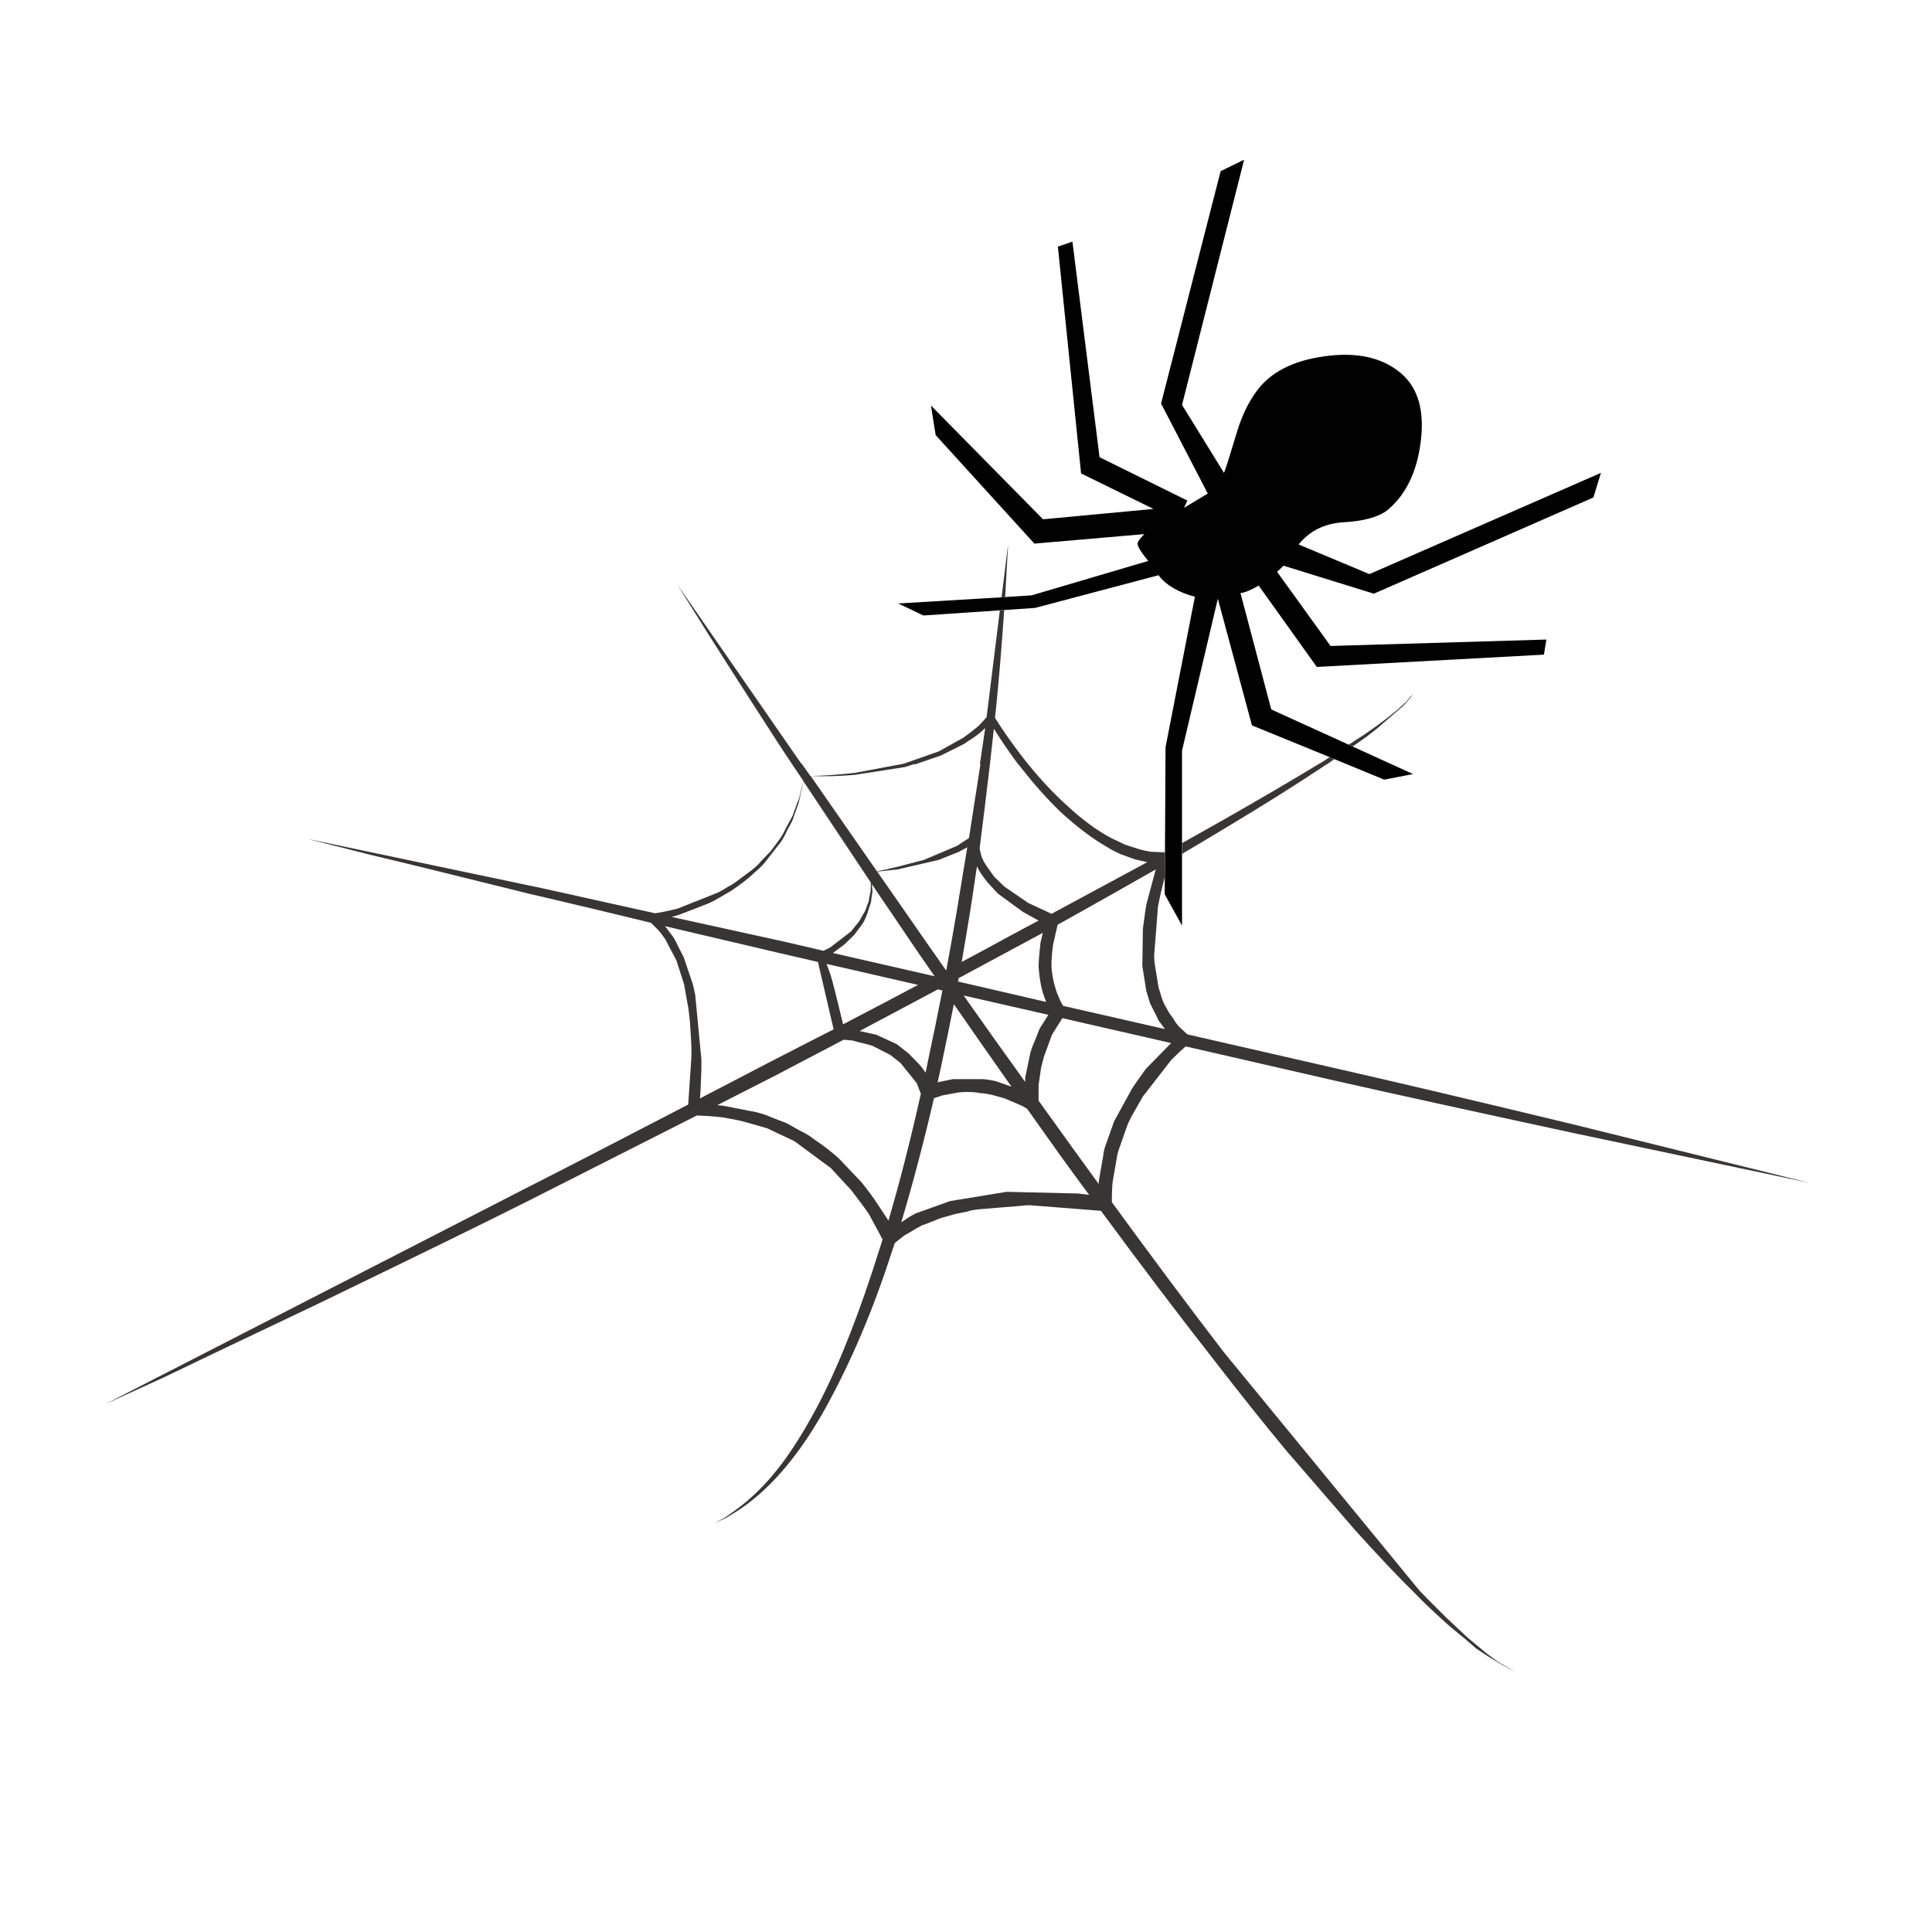 <?xml version="1.0" encoding="utf-8"?>
<!-- Generator: Adobe Illustrator 16.0.0, SVG Export Plug-In . SVG Version: 6.00 Build 0)  -->
<!DOCTYPE svg PUBLIC "-//W3C//DTD SVG 1.1//EN" "http://www.w3.org/Graphics/SVG/1.1/DTD/svg11.dtd">
<svg version="1.1" id="Layer_1" xmlns="http://www.w3.org/2000/svg" xmlns:xlink="http://www.w3.org/1999/xlink" x="0px" y="0px"
	 width="300px" height="300px" viewBox="0 0 300 300" enable-background="new 0 0 300 300" xml:space="preserve">
<g>
	<path fill-rule="evenodd" clip-rule="evenodd" fill="#010101" d="M209.425,115.634l0.608,0.283l9.379,4.276l-4.473,0.869
		l-7.751-3.191l-0.717-0.304l-12.069-4.929l-5.298-19.67l-5.559,23.579v14.372v1.671v11.138l-2.692-4.863l0.021-2.693l0.022-3.82
		l0.087-16.327l4.559-23.361c-2.604-0.695-4.487-1.81-5.644-3.344l-19.192,5.08l-4.776,0.326l-0.674,0.043l-11.875,0.803
		l-3.909-1.866l16.044-0.956l0.564-0.043l4.104-0.261l18.107-5.341c-1.13-1.39-1.68-2.287-1.651-2.692
		c-0.028-0.231,0.319-0.724,1.043-1.476l-17.065,1.476l-15.327-16.848l-0.74-4.602l17.412,17.673l17.152-1.607l-11.245-5.514
		L164.267,38.3l2.259-0.782l4.212,33.478l13.635,6.73l-0.521,1.128l3.69-2.214l-7.252-13.981l9.249-36.083l3.647-1.781l-9.64,38.081
		l6.514,10.551c0.202-0.435,0.825-2.388,1.866-5.862c0.812-2.807,1.896-5.109,3.258-6.903c2.141-2.895,5.644-4.675,10.507-5.341
		c4.98-0.695,8.917,0.173,11.812,2.605c2.721,2.287,3.75,5.905,3.083,10.855c-0.608,4.574-2.301,8.033-5.081,10.378
		c-1.39,1.129-3.762,1.78-7.121,1.954c-2.837,0.232-5.079,1.375-6.73,3.431l10.986,4.603l35.952-15.719l-1.171,3.821l-34.087,14.937
		l-14.025-4.342l-0.998,0.955l8.293,11.507l33.521-0.998l-0.391,2.344l-35.259,1.911l-9.03-12.635
		c-1.188,0.694-2.128,1.085-2.823,1.172l4.776,18.063L209.425,115.634z"/>
	<path fill-rule="evenodd" clip-rule="evenodd" fill="#383635" d="M156.082,92.708l-0.564,0.043l1.021-8.207l-0.391,6.991
		C156.122,91.925,156.101,92.316,156.082,92.708z M209.425,115.634l2.476-1.607c2.576-1.766,4.501-3.241,5.775-4.429
		c0.694-0.637,1.144-1.115,1.346-1.434h0.044l0.39-0.477l-0.346,0.521c-0.029,0.058-0.175,0.232-0.436,0.521l-0.564,0.651
		c-0.029,0.029-0.057,0.058-0.086,0.086c-0.059,0.059-0.116,0.117-0.175,0.174c-0.028,0-0.042,0.015-0.042,0.043l-4.126,3.561
		c-0.521,0.405-1.042,0.81-1.563,1.216c-0.677,0.479-1.371,0.964-2.084,1.455L209.425,115.634z M183.546,130.918
		c2.41-1.343,4.394-2.458,5.948-3.343c6.108-3.474,11.204-6.456,15.285-8.945c0.144-0.087,0.304-0.174,0.478-0.261l1.215-0.803
		l0.717,0.304c-0.052,0.039-0.104,0.075-0.151,0.109l-0.911,0.651h-0.044c-4.632,3.097-9.973,6.455-16.022,10.074
		c-2.154,1.301-4.325,2.597-6.514,3.886V130.918z M155.931,94.727c-0.378,5.54-0.798,10.598-1.26,15.176
		c-0.059,0.521-0.116,1.042-0.174,1.564c0.491,0.781,1.028,1.591,1.606,2.431c0.956,1.389,2.013,2.822,3.17,4.299
		c0.087,0.087,0.16,0.173,0.217,0.26c0.058,0.058,0.116,0.13,0.175,0.217c2.025,2.489,3.993,4.589,5.904,6.297
		c2.432,2.286,4.791,4.023,7.078,5.21l1.998,0.955l1.996,0.651c0.638,0.202,1.332,0.362,2.085,0.477l2.171,0.088l-0.022,3.82
		c-0.079,0.287-0.158,0.591-0.238,0.912c-0.202,0.724-0.478,1.939-0.824,3.646l-0.565,7.253c-0.058,0.404-0.029,1.026,0.087,1.866
		l0.565,3.475l0.521,1.693c0.115,0.405,0.361,0.927,0.738,1.563c0.261,0.492,0.419,0.768,0.478,0.826l0.477,0.65
		c0.406,0.694,0.753,1.174,1.043,1.434l1.217,1.129l22.969,5.254c9.177,2.084,21.624,5.022,37.343,8.815l36.301,8.986l-36.605-7.728
		c-15.833-3.416-28.295-6.152-37.385-8.207l-22.884-5.254c-0.55,0.463-1.304,1.173-2.258,2.127l-4.386,5.645l-1.736,3.04
		c-0.435,0.84-0.681,1.376-0.739,1.607l-1.172,3.343c-0.231,0.636-0.377,1.216-0.435,1.736l-0.607,3.474
		c-0.087,0.724-0.13,1.797-0.13,3.214c5.962,8.192,11.753,15.95,17.368,23.273l30.396,37.039c0.317,0.347,1.663,1.708,4.037,4.082
		c0.146,0.144,1.303,1.229,3.474,3.256l3.039,2.519c1.188,0.897,1.983,1.447,2.389,1.649l2.042,1.173l-2.128-1.129
		c-0.059-0.029-0.869-0.52-2.432-1.477l-1.564-1.042l-1.563-1.346c-1.823-1.477-3.069-2.533-3.734-3.17
		c-1.766-1.593-3.142-2.909-4.125-3.951c-2.577-2.519-5.718-5.834-9.422-9.943l-10.639-12.288
		c-3.416-4.111-7.194-8.845-11.334-14.199c-5.355-6.832-11.188-14.531-17.498-23.101l-11.029-0.868
		c-0.579,0-1.013,0.028-1.303,0.087l-6.383,0.521c-0.955,0.086-1.65,0.217-2.084,0.391c-1.246,0.232-1.94,0.376-2.085,0.435
		l-1.997,0.564c-0.897,0.347-1.548,0.607-1.954,0.78l-0.955,0.348l-0.957,0.521c-0.405,0.26-0.998,0.608-1.779,1.042l-1.477,1.173
		c-0.144,0.404-0.289,0.825-0.434,1.259c-2.837,8.858-6.237,16.906-10.204,24.143c-3.502,6.339-7.309,11.16-11.419,14.459
		c-0.985,0.84-2.417,1.81-4.299,2.909l-1.693,0.738l1.606-0.825c1.853-1.273,3.213-2.315,4.081-3.126
		c1.882-1.679,3.647-3.662,5.298-5.948c1.738-2.403,3.517-5.342,5.34-8.815c3.214-6.224,6.355-14.256,9.423-24.099
		c0.145-0.405,0.275-0.825,0.391-1.259l-2.084-3.864c-0.406-0.638-1.332-1.896-2.78-3.778l-3.169-3.43l-5.645-4.169l-4.213-1.997
		l-2.257-0.652c-1.216-0.347-1.983-0.55-2.301-0.608l-2.301-0.434c-1.042-0.114-1.81-0.188-2.301-0.217l-1.781-0.087L82.417,186.28
		c-6.252,3.157-17.368,8.599-33.348,16.327c-11.955,5.674-19.843,9.437-23.665,11.289l-9.031,4.126l65.133-33.435
		c5.992-3.04,14.444-7.396,25.358-13.071l0.477-7.076c0.058-0.868,0.029-2.171-0.087-3.907l-0.13-1.955
		c0-0.087-0.072-0.725-0.217-1.91l-0.694-3.865l-1.173-3.648l-1.78-3.386c-0.492-0.696-0.883-1.187-1.172-1.477l-0.999-0.998
		c-2.49-0.608-5.182-1.26-8.076-1.955c-2.808-0.666-5.804-1.375-8.989-2.128c-0.578-0.144-1.143-0.274-1.693-0.39
		c-12.332-3.068-20.538-5.081-24.62-6.036l-9.944-2.519l36.562,7.686c3.734,0.84,8.814,1.969,15.241,3.386
		c0.695,0.145,1.418,0.305,2.171,0.478c0.753-0.116,1.563-0.274,2.432-0.478c0.348-0.086,0.71-0.173,1.085-0.26l5.993-2.389
		c0.405-0.145,1.027-0.492,1.867-1.042c0.405-0.174,0.999-0.564,1.78-1.172l1.693-1.26c0.753-0.579,1.274-1.07,1.564-1.476
		l1.519-1.563l1.259-1.693c0.376-0.492,0.739-1.115,1.086-1.867l1.042-1.911l0.739-2.041c0.202-0.375,0.406-1.057,0.606-2.041
		l0.349-1.346c-0.521-0.782-1.057-1.578-1.606-2.388c-1.391-2.056-3.416-5.167-6.08-9.336c-1.101-1.708-2.316-3.604-3.648-5.688
		c-1.07-1.679-2.213-3.474-3.43-5.384l-4.863-7.773l19.323,27.92h0.042l-0.456-0.673l1.801,2.541h0.044
		c1.902-0.032,4.174-0.19,6.817-0.478l7.643-1.433l5.427-1.91l3.821-2.128l1.173-0.868c0.926-0.724,1.388-1.115,1.388-1.173
		l1.043-1.128l2.063-16.609L155.931,94.727z M158.146,118.673h-0.044c-1.246-1.65-2.505-3.488-3.778-5.515v0.044
		c-0.202,1.881-0.406,3.706-0.608,5.471c-0.578,4.892-1.113,9.264-1.606,13.114l0.131,0.521c0.087,0.607,0.375,1.287,0.869,2.04
		l1.258,1.781l1.564,1.52l3.734,2.562l3.647,1.694c0.316-0.204,0.65-0.391,0.998-0.565c5.326-2.865,9.943-5.355,13.851-7.468
		l-1.953-0.435l-2.257-0.825c-0.928-0.434-1.608-0.796-2.042-1.085c-2.286-1.302-4.719-3.142-7.295-5.514
		c-2.027-1.969-4.053-4.241-6.079-6.818C158.39,119.021,158.26,118.848,158.146,118.673z M164.224,143.598l-0.694,3.04
		c-0.174,1.158-0.262,2.301-0.262,3.431c0.059,1.07,0.262,2.186,0.608,3.342c0.203,0.695,0.405,1.217,0.607,1.564
		c0.087,0.318,0.29,0.723,0.608,1.216l15.806,3.604c-0.116-0.146-0.246-0.318-0.392-0.522l-0.606-0.825l-0.436-0.911
		c-0.55-1.071-0.854-1.68-0.911-1.825l-0.564-1.865l-0.608-3.865l0.087-5.775c0.145-1.13,0.275-2.084,0.391-2.866
		c0.059-0.375,0.116-0.709,0.174-0.998l1.433-5.341c-3.705,2.113-7.438,4.227-11.202,6.339
		C166.93,142.092,165.584,142.844,164.224,143.598z M158.839,141.6l-3.865-2.823l-1.648-1.78c-0.696-0.897-1.159-1.563-1.391-1.998
		c-0.087-0.174-0.158-0.332-0.217-0.477c-0.087,0.434-0.158,0.868-0.217,1.302c-0.261,1.824-0.535,3.662-0.825,5.514
		c-0.434,2.664-0.882,5.341-1.346,8.034c2.663-1.418,5.181-2.78,7.555-4.083c1.505-0.81,2.968-1.592,4.387-2.344L158.839,141.6z
		 M161.922,144.856c-1.36,0.724-2.707,1.448-4.037,2.172c-2.722,1.476-5.733,3.098-9.032,4.862
		c-0.029,0.174-0.059,0.348-0.086,0.521l13.677,3.17c-0.202-0.492-0.391-1.028-0.565-1.607c-0.289-1.013-0.491-2.286-0.606-3.82
		c0-0.84,0.101-2.113,0.303-3.821L161.922,144.856z M177.901,166.004l3.951-4.039l-16.891-3.865l-1.606,2.563l-1.259,3.431
		l-0.436,1.694l-0.39,2.69v2.432c1.736,2.433,3.516,4.907,5.34,7.427c1.332,1.851,2.663,3.69,3.995,5.514
		c0-0.231,0.015-0.435,0.043-0.608l0.651-3.734c0.059-0.636,0.203-1.244,0.435-1.823l1.259-3.561l2.736-4.993
		C175.991,168.694,176.714,167.652,177.901,166.004z M162.791,157.58l-13.157-2.997c3.012,4.285,6.194,8.757,9.554,13.418
		c0-0.29,0-0.507,0-0.652l0.823-3.95c0.202-0.666,0.435-1.273,0.696-1.824l0.737-1.867L162.791,157.58z M158.752,171.735
		l-2.734-1.173l-1.868-0.521c-0.897-0.202-1.563-0.304-1.998-0.304c-0.404-0.115-1.042-0.174-1.91-0.174
		c-0.839,0-1.492,0.059-1.955,0.174l-1.91,0.348l-1.347,0.434c-1.563,6.746-3.257,13.171-5.08,19.279
		c0.52-0.348,0.954-0.636,1.303-0.869l0.954-0.521l5.342-1.911l8.771-1.432l11.03,0.261c0.578,0.058,1.172,0.129,1.779,0.217
		c-1.418-1.911-2.851-3.864-4.298-5.861c-1.824-2.549-3.604-5.052-5.342-7.513L158.752,171.735z M152.804,113.203
		c-0.289,0.318-0.797,0.738-1.52,1.259l-1.65,1.085l-3.561,1.781l-3.69,1.258l-0.174,0.087h-0.346l-1.347,0.435l-7.815,1.215
		c-2.403,0.203-4.675,0.261-6.817,0.174l10.291,14.806c0.869-0.173,1.911-0.405,3.126-0.694l4.169-1.086l4.906-2.083
		c0.203-0.06,0.493-0.233,0.869-0.522l1.215-0.781c0.636-4.053,1.231-7.875,1.781-11.464h-0.088l0.826-5.601l-0.132,0.086
		L152.804,113.203z M148.809,132.309l-3.04,1.215L139.385,135l-3.168,0.348l7.642,10.985c0.984,1.418,1.997,2.865,3.041,4.341
		c0-0.028,0.013-0.043,0.042-0.043c0.579-3.097,1.128-6.195,1.65-9.292c0.318-1.939,0.637-3.879,0.955-5.818
		c0.232-1.361,0.449-2.677,0.651-3.952L148.809,132.309z M123.276,126.75c-0.086,0.405-0.404,1.071-0.954,1.998
		c-0.406,0.897-0.753,1.548-1.043,1.954l-2.648,3.387c-0.348,0.405-0.897,0.926-1.65,1.563c-0.347,0.348-0.912,0.825-1.693,1.433
		c-0.955,0.695-1.549,1.115-1.78,1.258c-1.1,0.637-1.722,0.999-1.867,1.085c-0.897,0.521-1.563,0.854-1.998,1l-4.168,1.606
		c-0.376,0.117-0.767,0.233-1.172,0.348c5.095,1.129,10.899,2.403,17.412,3.822l6.166,1.432l1.042-0.521l3.214-2.475l1.259-1.564
		l0.999-1.736l0.305-0.912c0.174-0.318,0.261-0.651,0.261-1l0.217-0.954l0.042-1.042c0-0.058,0-0.188,0-0.391
		c-2.808-4.197-6.296-9.437-10.464-15.719l-0.738,3.343L123.276,126.75z M135.392,137.432l0.087,1.042l-0.173,1.042
		c0,0.347-0.073,0.695-0.217,1.042l-0.305,0.956c-0.231,0.753-0.521,1.404-0.869,1.954l-1.259,1.694l-1.52,1.476l-1.692,1.259
		c-0.029,0.029-0.059,0.059-0.088,0.088l15.763,3.604c-0.984-1.419-1.954-2.823-2.91-4.212c-0.926-1.36-2.286-3.372-4.08-6.036
		c-0.84-1.215-1.753-2.562-2.736-4.038C135.392,137.359,135.392,137.403,135.392,137.432z M121.366,148.07
		c-2.228-0.521-8.264-1.94-18.106-4.255c0.26,0.317,0.579,0.737,0.955,1.258c0.348,0.406,0.695,1,1.042,1.782l0.913,1.779
		l1.302,3.865c0.058,0.059,0.217,0.71,0.478,1.954l0.955,9.987c0.029,0.897,0,2.243-0.086,4.037
		c-0.029,0.782-0.073,1.478-0.131,2.085c3.329-1.736,6.861-3.575,10.596-5.515c3.531-1.824,6.918-3.562,10.161-5.211l-2.433-10.464
		L121.366,148.07z M129.747,154.279l1.172,4.776c4.111-2.143,7.99-4.184,11.638-6.122l-14.199-3.257l0.564,1.564
		C129.124,151.848,129.399,152.861,129.747,154.279z M145.639,153.629c-3.734,1.996-7.786,4.153-12.158,6.469l2.562,0.564
		l3.214,1.477l1.823,1.434l1.65,1.692c0.348,0.377,0.68,0.811,0.998,1.303c0.117-0.578,0.233-1.157,0.349-1.737
		c0.781-3.646,1.533-7.323,2.257-11.028L145.639,153.629z M119.803,173.515l2.302,0.869l2.17,1.216
		c0.666,0.289,1.375,0.723,2.128,1.302c1.099,0.753,1.766,1.23,1.998,1.435c0.897,0.693,1.547,1.243,1.954,1.648l3.387,3.562
		c1.042,1.273,2.012,2.605,2.909,3.995l1.303,1.996c1.766-5.991,3.445-12.563,5.037-19.713l-0.652-1.65l-2.518-3.126l-1.606-1.259
		l-2.736-1.391l-1.042-0.303c-0.897-0.203-1.578-0.377-2.041-0.521l-1.39-0.13c-3.387,1.766-6.946,3.632-10.681,5.602l-8.946,4.559
		c0.463,0.029,0.839,0.072,1.129,0.131l4.907,0.955C118.515,172.979,119.311,173.255,119.803,173.515z M145.855,168.001l2.128-0.435
		h4.473c0.436,0,1.144,0.102,2.128,0.303l2.476,0.869c-3.099-4.399-6.079-8.668-8.946-12.81c-0.608,3.098-1.244,6.21-1.91,9.336
		c-0.204,0.927-0.406,1.867-0.608,2.823C145.683,168.059,145.769,168.029,145.855,168.001z"/>
</g>
</svg>
